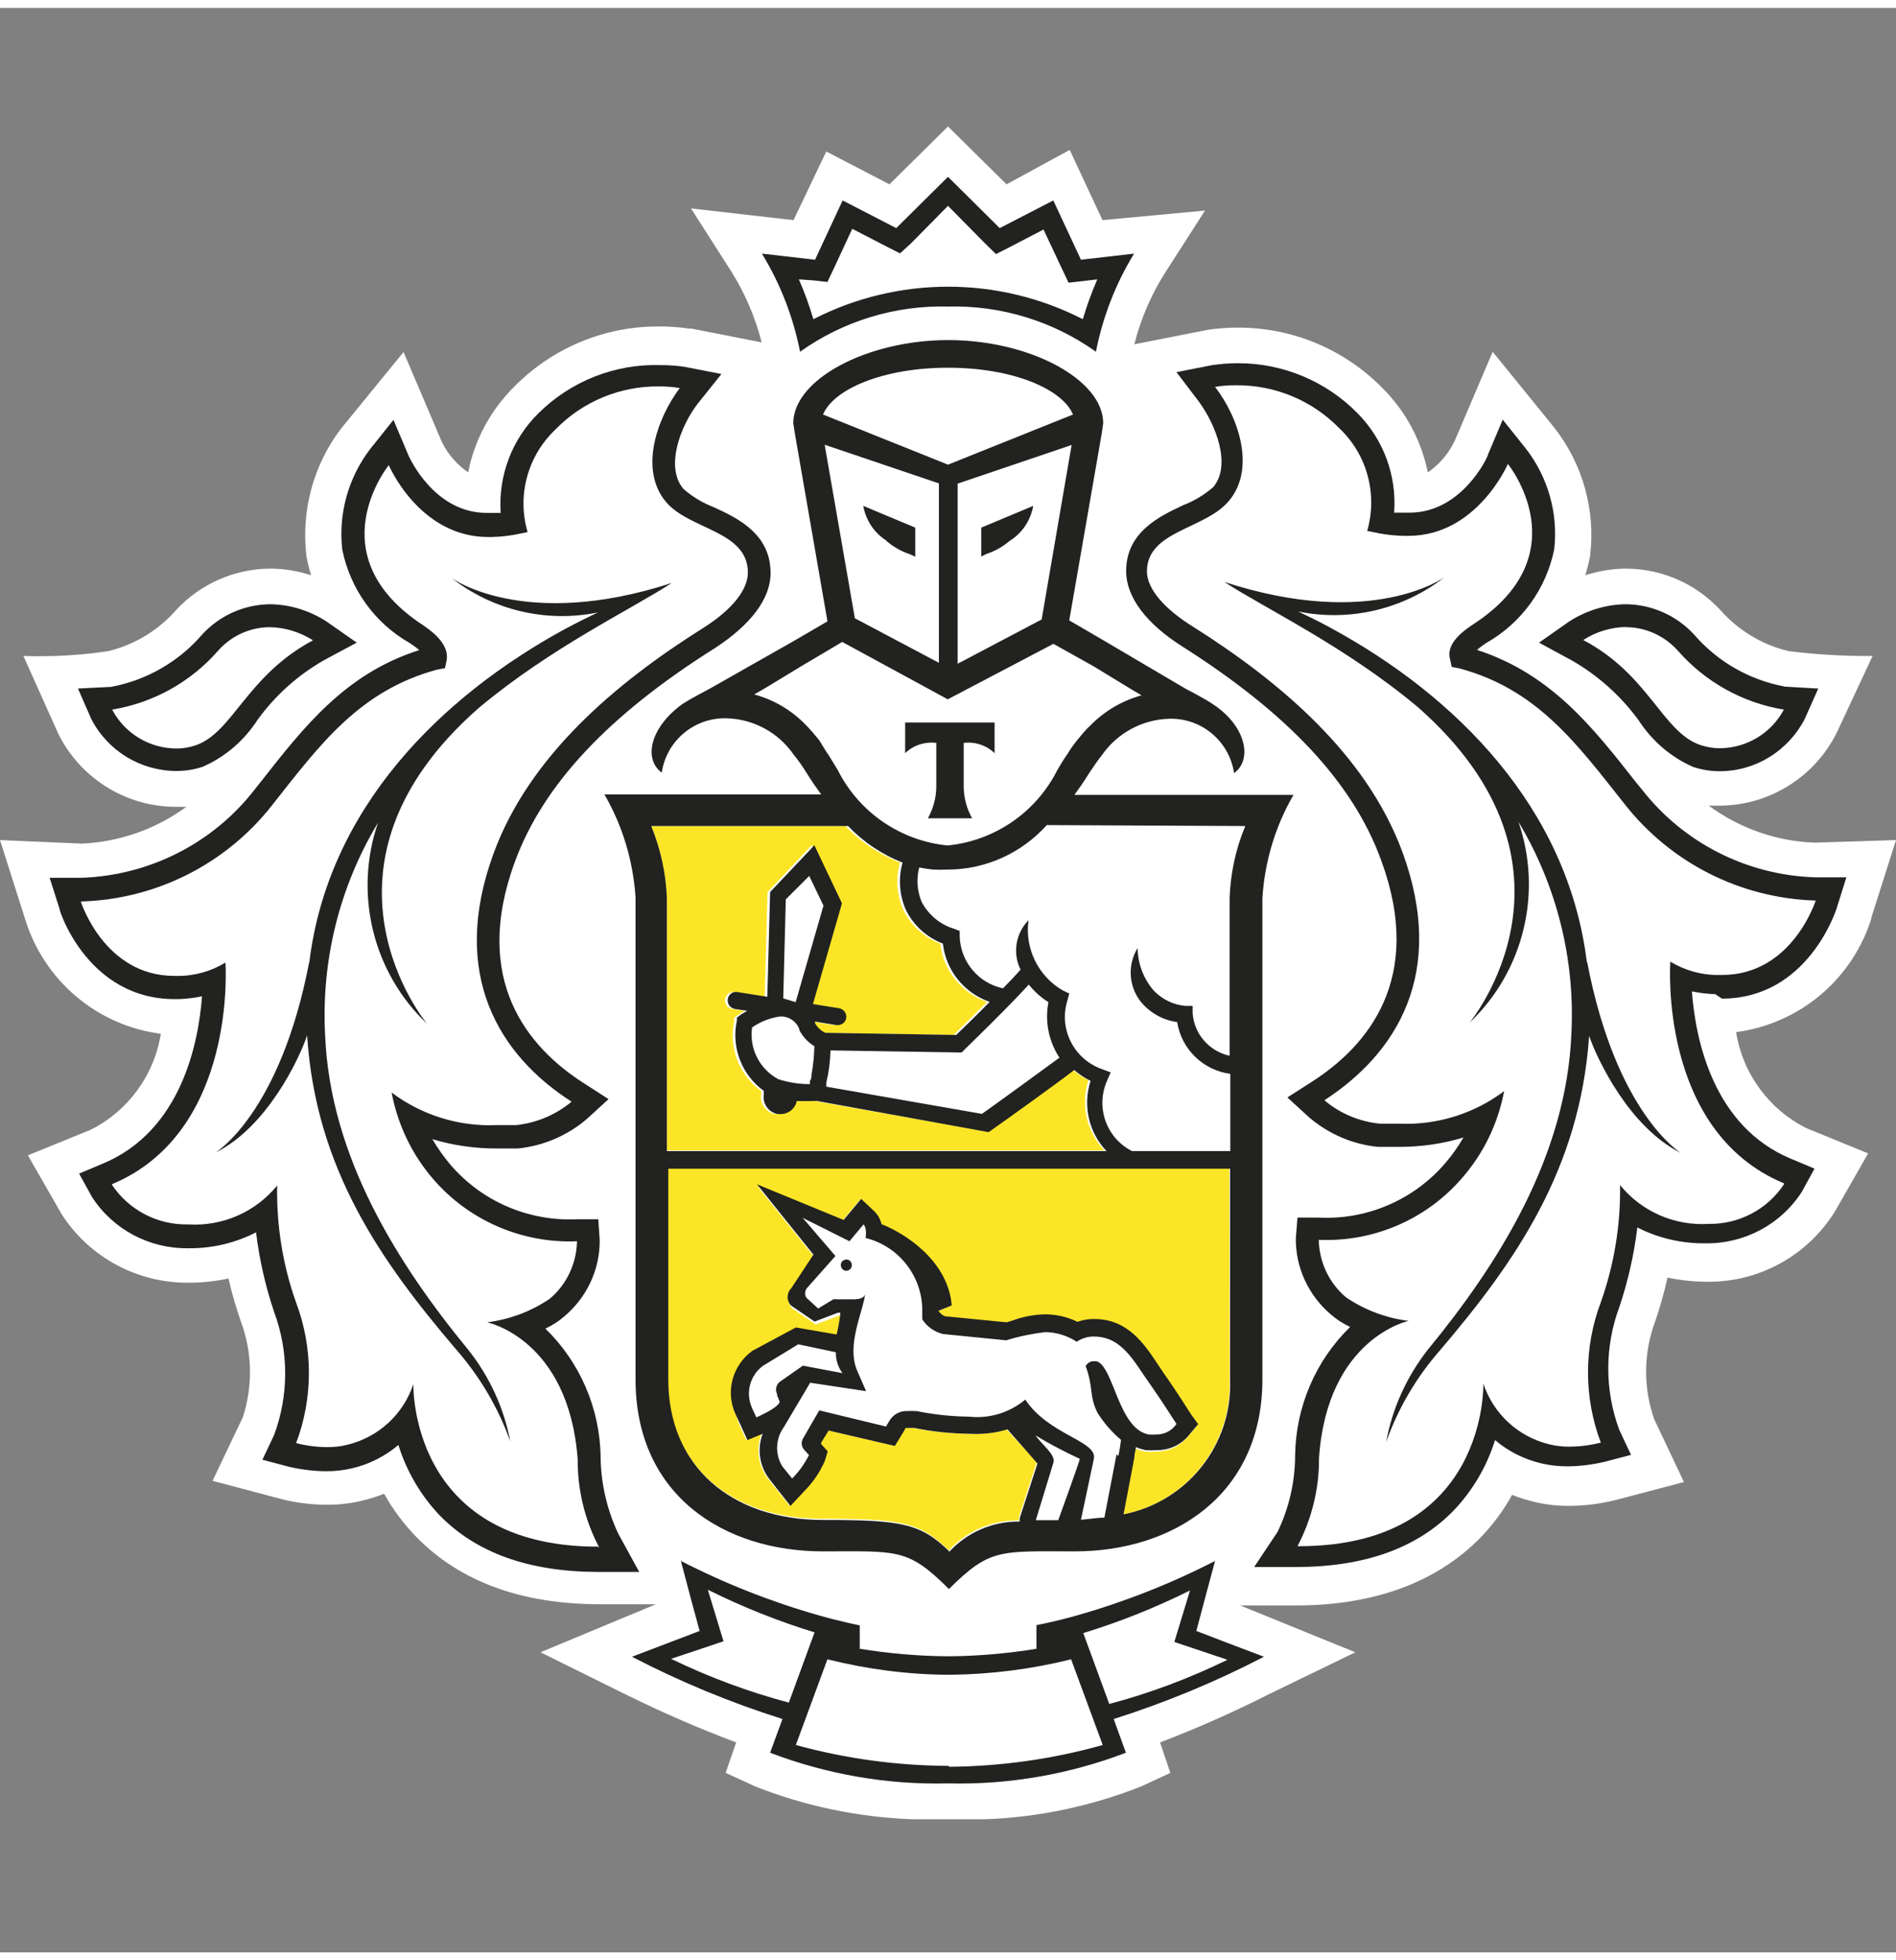 <svg width="30" height="31" viewBox="0 0 40 41" fill="none" xmlns="http://www.w3.org/2000/svg">
<rect x="0" y="0" width="40" height="41" fill="#808080" stroke="none"/>
<path d="M39.472 19.206L40 17.547L38.282 17.601C37.477 17.572 36.701 17.3 36.049 16.821H36.282C37.328 16.816 38.286 16.218 38.751 15.28L39.506 13.665C38.914 13.67 38.321 13.636 37.733 13.562C37.17 13.428 36.667 13.122 36.286 12.688C35.773 12.139 35.062 11.828 34.311 11.823C34.02 11.823 33.728 11.873 33.447 11.962C33.486 11.828 33.521 11.695 33.546 11.557C33.664 10.594 33.393 9.621 32.795 8.856L31.491 7.251L30.691 9.127C30.563 9.394 30.37 9.626 30.123 9.794C29.985 9.122 29.659 8.51 29.175 8.026C28.365 7.196 27.254 6.732 26.094 6.742C25.891 6.742 25.689 6.757 25.491 6.786L23.931 7.093C24.064 6.569 24.276 6.07 24.563 5.611L25.422 4.273L23.259 4.475L22.568 2.994L21.235 3.72L20 2.5L18.765 3.72L17.432 3.028L16.741 4.475L14.578 4.228L15.437 5.572C15.723 6.031 15.936 6.53 16.069 7.053L14.588 6.762H14.538C14.331 6.732 14.123 6.717 13.916 6.717C12.756 6.707 11.644 7.172 10.835 8.001C10.346 8.49 10.01 9.112 9.877 9.794C9.64 9.631 9.447 9.409 9.319 9.147L8.514 7.256L7.2 8.865C6.612 9.631 6.351 10.599 6.464 11.557C6.489 11.695 6.523 11.828 6.563 11.962C6.281 11.873 5.99 11.823 5.699 11.823C4.948 11.828 4.237 12.139 3.723 12.688C3.348 13.117 2.849 13.424 2.291 13.562C1.699 13.651 1.096 13.685 0.494 13.665L1.23 15.305C1.694 16.243 2.652 16.841 3.699 16.846H3.931C3.289 17.315 2.523 17.586 1.728 17.621L0 17.547L0.528 19.206C0.923 20.505 2.044 21.458 3.393 21.631C3.254 22.505 2.701 23.261 1.911 23.656L0.588 24.194L1.299 25.433C1.886 26.347 2.899 26.89 3.98 26.88C4.262 26.88 4.543 26.851 4.82 26.791C4.889 27.093 4.978 27.394 5.077 27.685C5.323 28.337 5.338 29.048 5.126 29.71L4.484 31.058L5.921 31.438C6.242 31.522 6.578 31.562 6.909 31.562C7.146 31.562 7.378 31.537 7.61 31.483C7.778 31.443 7.946 31.394 8.104 31.33C8.286 31.66 8.519 31.967 8.78 32.238C9.699 33.181 11.002 33.66 12.657 33.66H13.837L11.402 34.673L13.249 35.586C13.995 35.952 14.756 36.283 15.531 36.574L15.309 37.216L15.946 37.507C17.003 37.922 18.123 38.154 19.259 38.194H20.775C21.906 38.154 23.022 37.917 24.074 37.502L24.691 37.216L24.474 36.574C25.259 36.273 26.03 35.932 26.78 35.552L28.593 34.673L26.163 33.685H27.348C29.003 33.685 30.311 33.191 31.225 32.263C31.491 31.991 31.718 31.685 31.901 31.354C32.059 31.419 32.227 31.468 32.395 31.507C32.627 31.562 32.859 31.586 33.096 31.586C33.427 31.586 33.763 31.542 34.084 31.463L35.526 31.083L34.899 29.759C34.662 29.088 34.672 28.352 34.923 27.685C35.027 27.384 35.111 27.078 35.18 26.772C35.457 26.831 35.743 26.86 36.025 26.86C37.116 26.87 38.133 26.307 38.711 25.379L39.412 24.154L38.109 23.621C37.319 23.226 36.765 22.47 36.627 21.596C37.975 21.419 39.096 20.47 39.491 19.167L39.472 19.206Z" fill="white"/>
<path d="M25.936 24.451H14.084V28.895C14.084 30.723 15.402 31.858 17.353 31.858C18.983 31.858 19.412 31.923 20.015 32.525C20.395 32.115 20.933 31.883 21.496 31.893V31.824L21.872 30.668L21.235 29.972C20.978 30.051 20.711 30.081 20.445 30.066C20.044 30.061 19.649 30.021 19.259 29.942H19.136C19.081 29.942 19.081 29.942 19.067 29.972L18.993 30.095L18.859 30.318L18.602 30.258L17.462 29.992L17.304 30.248V30.278L17.442 30.431L17.383 30.629C17.279 30.871 17.131 31.088 16.943 31.276L16.657 31.582L16.395 31.256L16.203 31.014C15.995 30.742 15.946 30.387 16.064 30.066L15.743 30.199L15.6 29.883L15.521 29.661C15.319 29.192 15.472 28.648 15.882 28.352L16.8 27.858L17.674 28.031C17.674 27.947 17.729 27.646 17.753 27.572H17.704L17.21 27.76L16.716 27.424C16.617 27.325 16.612 27.162 16.716 27.058L17.185 26.347L15.995 24.866L17.778 25.567L17.901 25.419L18.148 25.123L18.43 25.389C18.504 25.463 18.553 25.552 18.578 25.656C19.072 25.853 19.985 26.431 20.059 27.369L19.778 27.483C19.812 27.532 19.857 27.572 19.911 27.597L21.215 27.725L21.333 27.691C21.556 27.607 21.793 27.562 22.03 27.557C22.267 27.557 22.499 27.611 22.711 27.715C22.805 27.681 22.909 27.661 23.008 27.656H23.072C23.768 27.656 24.119 28.179 24.395 28.594L24.538 28.802C24.78 29.147 25.101 29.651 25.116 29.671L25.259 29.893L25.081 30.1C24.919 30.318 24.662 30.441 24.39 30.441C24.311 30.446 24.232 30.446 24.153 30.441C24.084 30.426 24.015 30.407 23.946 30.377C23.946 30.446 23.946 30.53 23.906 30.599L23.704 31.765C25.047 31.493 25.995 30.288 25.941 28.915L25.936 24.451ZM14.069 24.09H23.299C22.924 23.695 22.795 23.128 22.963 22.609C22.84 22.55 22.721 22.471 22.617 22.382C22.257 22.648 21.136 23.448 20.869 23.651L20.81 23.691L17.185 23.049H17.111C16.993 23.053 16.874 23.053 16.756 23.049C16.721 23.212 16.578 23.325 16.415 23.325H16.356C16.163 23.291 16.03 23.108 16.059 22.915V22.836C15.59 22.5 15.368 21.918 15.491 21.355V21.291L15.546 21.251C15.546 21.251 15.615 21.202 15.709 21.147L15.447 21.108C15.348 21.088 15.284 20.999 15.299 20.9C15.314 20.802 15.402 20.737 15.501 20.752H15.506L16.133 20.851L16.193 18.644L17.126 17.656L17.709 18.881L17.096 21.004L17.649 21.093C17.748 21.113 17.812 21.202 17.798 21.3C17.783 21.389 17.709 21.448 17.62 21.448H17.59L17.141 21.375V21.409C17.19 21.498 17.264 21.567 17.358 21.611L20.119 21.656L20.825 20.96C20.287 20.772 19.901 20.298 19.837 19.73C19.491 19.597 19.21 19.34 19.052 19.009C18.919 18.698 18.894 18.347 18.988 18.021C18.553 17.849 18.158 17.587 17.837 17.251H13.738C13.936 17.735 14.049 18.248 14.069 18.767V24.09Z" fill="#FCE527"/>
<path d="M17.857 26.392C17.798 26.392 17.744 26.436 17.739 26.495V26.5C17.734 26.564 17.783 26.624 17.847 26.629H17.852C17.921 26.629 17.971 26.574 17.971 26.51C17.971 26.441 17.921 26.392 17.857 26.392Z" fill="#222220"/>
<path d="M17.852 26.386C17.857 26.386 17.857 26.391 17.857 26.391C17.861 26.391 17.861 26.386 17.866 26.386H17.852ZM25.921 34.485L25.239 34.223L25.427 33.517L25.634 32.747C24.701 33.226 23.723 33.611 22.716 33.897C22.222 34.036 21.866 34.1 21.866 34.1V34.599C21.259 34.697 20.647 34.752 20.029 34.757H19.975C19.358 34.752 18.745 34.697 18.138 34.599V34.105C18.138 34.105 17.777 34.036 17.284 33.897C16.276 33.611 15.298 33.226 14.365 32.747L14.568 33.517L14.76 34.223L14.074 34.485L13.333 34.767C14.35 35.295 15.412 35.734 16.508 36.08L16.247 36.791C17.437 37.245 18.711 37.468 19.985 37.438H20.015C21.288 37.468 22.563 37.245 23.753 36.791L23.496 36.08C24.587 35.734 25.649 35.295 26.666 34.767L25.921 34.485ZM14.158 34.811L15.264 34.441L14.933 33.354C15.659 33.715 16.41 34.016 17.185 34.253L16.642 35.734C15.787 35.507 14.953 35.196 14.158 34.811ZM20.029 37.087L20.005 37.068C18.918 37.063 17.837 36.915 16.79 36.628L17.456 34.821C18.286 35.028 19.14 35.142 20 35.147H20.054C20.913 35.137 21.767 35.028 22.597 34.821L23.264 36.628C22.212 36.924 21.121 37.078 20.029 37.087ZM23.397 35.764V35.749L22.854 34.268C23.629 34.031 24.38 33.73 25.106 33.369L24.775 34.455L25.896 34.831C25.096 35.221 24.256 35.537 23.397 35.764ZM20 6.297C21.116 6.268 22.212 6.603 23.121 7.25C23.264 6.52 23.535 5.818 23.926 5.181L22.805 5.31L22.222 4.06L21.091 4.643L20 3.562L18.908 4.643L17.777 4.06L17.195 5.31L16.074 5.181C16.464 5.818 16.735 6.52 16.879 7.25C17.787 6.603 18.884 6.268 20 6.297ZM17.145 5.744L17.456 5.779L17.59 5.497L17.98 4.658L18.706 5.033L18.987 5.176L19.215 4.969L20 4.174L20.785 4.969L21.012 5.191L21.294 5.048L22.015 4.673L22.41 5.512L22.543 5.794L22.854 5.759L23.15 5.724C23.032 5.996 22.928 6.278 22.844 6.564C21.061 5.65 18.943 5.65 17.16 6.564C17.076 6.278 16.973 5.996 16.854 5.724L17.145 5.744ZM34.647 16.49L34.513 16.327C33.595 15.157 32.721 14.046 31.16 13.537C31.224 13.482 31.289 13.433 31.358 13.389C32.099 12.969 32.622 12.248 32.79 11.413C32.874 10.658 32.661 9.902 32.197 9.3L31.703 8.682L31.392 9.418C31.392 9.463 30.844 10.643 29.738 10.643H29.412C29.471 9.868 29.19 9.102 28.642 8.549C27.975 7.868 27.057 7.487 26.104 7.492C25.926 7.492 25.748 7.507 25.575 7.532L24.82 7.68L25.289 8.297C25.654 8.791 25.985 9.645 25.595 10.105C25.407 10.268 25.195 10.396 24.963 10.485C24.469 10.717 23.758 11.048 23.758 11.878C23.758 12.416 24.177 12.979 24.933 13.458C27.16 14.87 28.538 16.327 29.136 17.966C30.059 20.465 28.854 21.887 27.684 22.638L27.16 22.974L27.619 23.394C28.029 23.744 28.533 23.962 29.071 24.016H29.521C29.98 24.016 30.434 23.952 30.874 23.818C30.765 24.011 30.632 24.194 30.489 24.361C29.822 25.137 28.834 25.561 27.812 25.507H27.373L27.338 25.947C27.333 26.564 27.605 27.147 28.074 27.547C28.197 27.655 28.336 27.744 28.484 27.813C27.753 28.524 27.338 29.497 27.323 30.52C27.323 31.078 27.195 31.631 26.953 32.134L26.459 32.875H27.338C28.79 32.875 29.901 32.475 30.671 31.68C31.071 31.26 31.368 30.752 31.541 30.199C31.827 30.441 32.163 30.608 32.528 30.692C32.701 30.732 32.879 30.752 33.057 30.752C33.323 30.752 33.59 30.717 33.847 30.658L34.41 30.51L34.163 29.986C33.852 29.152 33.852 28.228 34.163 27.394C34.345 26.85 34.474 26.288 34.543 25.715C34.987 25.942 35.481 26.055 35.98 26.05C36.8 26.06 37.565 25.655 38.01 24.969L38.281 24.475L37.787 24.268C36.133 23.581 35.768 21.734 35.694 20.737C35.857 20.771 36.02 20.791 36.187 20.796L36.326 20.89C38.123 20.89 38.726 19.058 38.75 18.979L38.953 18.332H38.276C36.854 18.282 35.526 17.611 34.647 16.49ZM36.331 20.391H36.261C35.901 20.396 35.545 20.297 35.239 20.11C35.239 20.11 34.977 23.68 37.639 24.786V24.801C37.289 25.334 36.686 25.65 36.049 25.64C35.328 25.685 34.632 25.379 34.178 24.821C34.192 25.66 34.054 26.5 33.773 27.29C33.412 28.243 33.412 29.3 33.773 30.253C33.55 30.307 33.328 30.337 33.101 30.337C32.963 30.337 32.819 30.322 32.686 30.288C32.029 30.129 31.506 29.645 31.294 29.008C31.294 29.008 31.397 32.436 27.402 32.436H27.373C27.674 31.863 27.832 31.226 27.827 30.579C28 28.046 29.718 27.685 29.718 27.685C29.244 27.626 28.795 27.458 28.4 27.191C28.039 26.89 27.832 26.445 27.822 25.976C28.977 26.026 30.094 25.547 30.849 24.668C31.303 24.149 31.605 23.517 31.733 22.84C31.096 23.32 30.311 23.561 29.516 23.527H29.111C28.681 23.483 28.271 23.315 27.941 23.033C29.462 22.046 30.528 20.357 29.585 17.794C28.825 15.739 27.002 14.204 25.17 13.048C24.563 12.673 24.197 12.248 24.197 11.883C24.197 11.023 25.417 10.999 25.921 10.401C26.498 9.729 26.138 8.643 25.634 7.991C25.777 7.966 25.926 7.957 26.069 7.957C26.894 7.947 27.689 8.278 28.262 8.87C28.844 9.423 29.066 10.258 28.844 11.028L29.111 11.082C29.274 11.112 29.437 11.127 29.605 11.132H29.713C31.16 11.132 31.812 9.616 31.812 9.616C31.812 9.616 33.353 11.512 31.086 12.994C30.696 13.245 30.523 13.488 30.592 13.734L30.627 13.897L30.79 13.927C32.434 14.371 33.259 15.507 34.281 16.796C35.249 18.026 36.711 18.767 38.276 18.821H38.306C38.306 18.821 37.812 20.391 36.331 20.391Z" fill="#222220"/>
<path d="M33.16 13.759C33.713 14.075 34.192 14.505 34.568 15.018C34.849 15.453 35.249 15.799 35.723 16.006C35.901 16.065 36.094 16.095 36.281 16.095C37.037 16.095 37.728 15.665 38.074 14.994L38.36 14.352L37.664 14.312C36.913 14.174 36.237 13.789 35.738 13.211C35.368 12.811 34.849 12.579 34.301 12.574C33.876 12.579 33.467 12.707 33.111 12.934L32.469 13.384L33.16 13.759ZM34.316 13.053L34.301 13.058C34.721 13.058 35.116 13.241 35.397 13.552C35.975 14.213 36.765 14.653 37.634 14.796C37.368 15.295 36.849 15.606 36.281 15.611C36.143 15.611 36.005 15.586 35.871 15.542C35.072 15.27 34.79 14.06 33.402 13.329C33.674 13.152 33.99 13.058 34.316 13.053ZM33.486 20.125L33.477 20.115C33.072 16.855 30.706 14.5 28.074 13.073C27.832 12.939 27.605 12.831 27.388 12.727C28.474 12.949 29.605 12.682 30.479 12.001C30.479 12.001 28.953 13.122 25.832 12.105C26.696 12.668 28.375 13.458 29.911 14.742C33.743 18.11 31.002 21.399 31.002 21.399C32.148 20.312 32.548 18.653 32.035 17.162C32.844 18.51 33.234 20.07 33.151 21.64C33.042 24.228 31.605 26.49 30.123 28.292C29.679 28.86 29.373 29.527 29.244 30.238C29.496 29.532 29.877 28.88 30.37 28.317C31.975 26.436 33.333 24.485 33.526 21.675C33.694 22.169 34.375 23.606 35.462 24.144C35.462 24.144 34.099 23.325 33.486 20.125ZM13.042 32.169C12.805 31.665 12.677 31.112 12.671 30.554C12.657 29.532 12.237 28.559 11.506 27.848C11.654 27.779 11.793 27.69 11.916 27.581C12.385 27.181 12.657 26.599 12.652 25.981L12.622 25.542H12.178C11.16 25.591 10.173 25.172 9.506 24.396C9.363 24.228 9.235 24.046 9.121 23.853C9.56 23.986 10.015 24.05 10.474 24.05H10.923C11.462 23.996 11.97 23.779 12.38 23.428L12.839 23.009L12.316 22.673C11.141 21.922 9.941 20.5 10.864 18.001C11.462 16.376 12.839 14.91 15.086 13.497C15.842 13.004 16.257 12.455 16.257 11.917C16.257 11.088 15.56 10.757 15.052 10.525C14.82 10.436 14.607 10.307 14.42 10.144C14.025 9.685 14.355 8.811 14.726 8.337L15.22 7.72L14.459 7.571C14.286 7.542 14.109 7.532 13.931 7.532C12.968 7.502 12.039 7.873 11.358 8.549C10.8 9.097 10.509 9.868 10.563 10.648H10.267C9.156 10.648 8.632 9.473 8.612 9.423L8.301 8.687L7.807 9.305C7.348 9.907 7.136 10.663 7.22 11.418C7.388 12.253 7.906 12.974 8.647 13.394C8.716 13.438 8.785 13.488 8.844 13.542C7.284 14.036 6.41 15.162 5.491 16.332L5.358 16.5C4.479 17.621 3.146 18.293 1.723 18.342H1.047L1.254 18.989C1.254 19.068 1.877 20.9 3.679 20.9H3.768C3.936 20.895 4.099 20.875 4.262 20.841C4.188 21.828 3.822 23.685 2.163 24.372L1.669 24.579L1.941 25.073C2.385 25.759 3.151 26.164 3.97 26.154C4.469 26.159 4.958 26.046 5.402 25.818C5.472 26.391 5.6 26.954 5.783 27.497C6.094 28.332 6.094 29.255 5.783 30.09L5.536 30.613L6.099 30.762C6.356 30.821 6.622 30.855 6.889 30.855C7.067 30.855 7.244 30.836 7.417 30.796C7.783 30.712 8.118 30.544 8.405 30.302C8.578 30.855 8.874 31.364 9.274 31.784C10.049 32.579 11.16 32.974 12.607 32.979H13.486L13.042 32.169ZM12.617 32.446C8.622 32.446 8.721 29.018 8.721 29.018C8.509 29.655 7.985 30.139 7.328 30.297C7.195 30.332 7.052 30.347 6.914 30.347C6.686 30.347 6.464 30.317 6.247 30.263C6.607 29.31 6.607 28.253 6.247 27.3C5.965 26.51 5.832 25.67 5.847 24.831C5.393 25.389 4.696 25.695 3.975 25.651H3.951C3.309 25.66 2.706 25.339 2.356 24.806C5.017 23.7 4.756 20.13 4.756 20.13C4.449 20.317 4.094 20.416 3.733 20.411H3.679C2.197 20.411 1.704 18.841 1.704 18.841H1.733C3.299 18.791 4.765 18.05 5.733 16.821C6.751 15.532 7.58 14.396 9.225 13.952L9.388 13.922L9.422 13.759C9.467 13.507 9.294 13.265 8.928 13.018C6.662 11.537 8.202 9.641 8.202 9.641C8.202 9.641 8.844 11.157 10.301 11.157H10.37C10.538 11.152 10.701 11.137 10.864 11.107L11.131 11.053C10.904 10.283 11.131 9.448 11.713 8.895C12.286 8.302 13.081 7.971 13.906 7.981C14.049 7.981 14.197 7.991 14.341 8.016C13.847 8.673 13.481 9.759 14.059 10.426C14.553 11.004 15.778 11.028 15.778 11.907C15.778 12.273 15.437 12.697 14.83 13.078C12.992 14.233 11.17 15.769 10.415 17.823C9.472 20.386 10.538 22.09 12.059 23.063C11.728 23.339 11.318 23.512 10.889 23.557H10.479C9.684 23.591 8.899 23.349 8.262 22.87C8.39 23.547 8.691 24.179 9.141 24.697C9.896 25.572 11.017 26.055 12.173 26.006C12.163 26.475 11.956 26.92 11.595 27.221C11.2 27.488 10.751 27.655 10.277 27.715C10.277 27.715 12 28.065 12.188 30.608C12.183 31.255 12.341 31.892 12.642 32.465L12.617 32.446Z" fill="#222220"/>
<path d="M3.714 16.09H3.719C3.906 16.09 4.099 16.061 4.277 16.001C4.751 15.794 5.151 15.448 5.432 15.014C5.803 14.5 6.282 14.07 6.835 13.754L7.526 13.384L6.884 12.935C6.528 12.707 6.119 12.579 5.699 12.574C5.151 12.579 4.632 12.811 4.262 13.216C3.768 13.789 3.087 14.179 2.341 14.317L1.645 14.352L1.926 14.994C2.272 15.665 2.958 16.085 3.714 16.09ZM4.603 13.552C4.879 13.241 5.274 13.058 5.694 13.058C6.015 13.063 6.331 13.162 6.603 13.335C5.205 14.08 4.914 15.275 4.133 15.547C4.005 15.591 3.867 15.616 3.728 15.616C3.156 15.616 2.632 15.3 2.366 14.796C3.235 14.653 4.025 14.214 4.603 13.552ZM6.859 21.66C6.775 20.09 7.161 18.53 7.975 17.181C7.462 18.673 7.862 20.332 9.008 21.419C9.008 21.419 6.262 18.13 10.099 14.762C11.635 13.478 13.309 12.688 14.173 12.125C11.052 13.142 9.526 12.021 9.526 12.021C10.4 12.703 11.526 12.969 12.613 12.747C12.395 12.851 12.168 12.964 11.926 13.093C9.294 14.525 6.914 16.88 6.524 20.14V20.115C5.911 23.315 4.548 24.135 4.548 24.135C5.63 23.601 6.316 22.159 6.479 21.665C6.662 24.48 8.035 26.431 9.64 28.307C10.129 28.87 10.514 29.522 10.766 30.228C10.632 29.522 10.326 28.856 9.877 28.293C8.395 26.49 6.963 24.228 6.859 21.66ZM19.096 15.715C19.269 15.547 19.511 15.468 19.753 15.498V16.431C19.748 16.663 19.689 16.885 19.575 17.088H20.509C20.395 16.885 20.336 16.663 20.331 16.431V15.498C20.568 15.468 20.81 15.547 20.983 15.715V15.068H19.096V15.715ZM18.706 11.236H18.696C18.84 11.359 19.008 11.458 19.19 11.517L19.309 11.572V10.959L18.212 10.5C18.267 10.806 18.445 11.073 18.706 11.236ZM21.309 11.231L21.304 11.236C21.566 11.073 21.743 10.806 21.798 10.5L20.701 10.959V11.567L20.815 11.512C20.998 11.453 21.166 11.354 21.309 11.231Z" fill="#222220"/>
<path d="M23.274 8.757C23.274 7.834 21.719 7.004 20.005 7.004C18.292 7.004 16.736 7.834 16.736 8.757L16.771 8.984L17.457 12.935L16.771 13.335L14.978 14.352C14.978 14.352 14.578 14.559 14.39 14.683C13.714 15.177 13.571 15.838 13.961 16.125C14.06 15.453 14.647 14.959 15.329 14.979C15.897 14.994 16.425 15.28 16.746 15.749C16.845 15.868 16.934 15.996 17.013 16.125C17.116 16.293 17.22 16.441 17.324 16.584H12.751C13.136 17.246 13.358 17.991 13.408 18.757V28.915C13.408 31.384 15.299 32.545 17.358 32.545C18.939 32.545 19.151 32.471 20.02 33.34C20.889 32.471 21.102 32.545 22.682 32.545C24.726 32.545 26.633 31.374 26.633 28.915V18.767C26.682 18.001 26.904 17.256 27.289 16.594H22.667C22.771 16.451 22.875 16.303 22.978 16.135C23.062 16.006 23.151 15.878 23.245 15.759C23.571 15.29 24.099 15.004 24.667 14.989C25.349 14.969 25.936 15.463 26.035 16.135C26.43 15.853 26.287 15.147 25.605 14.693C25.423 14.564 25.023 14.362 25.023 14.362L23.245 13.315L22.558 12.915L23.245 8.964L23.274 8.757ZM17.398 9.211L19.808 10.026V13.809L18.035 12.87L17.398 9.211ZM13.739 17.251H17.892C18.213 17.587 18.608 17.853 19.042 18.021C18.948 18.347 18.973 18.698 19.107 19.009C19.265 19.34 19.546 19.596 19.892 19.73C19.956 20.298 20.341 20.772 20.879 20.959C20.583 21.261 20.292 21.542 20.173 21.656L17.413 21.611C17.319 21.567 17.245 21.498 17.195 21.409V21.374L17.645 21.448H17.674C17.763 21.448 17.837 21.389 17.852 21.3C17.867 21.201 17.803 21.113 17.704 21.093L17.151 21.004L17.763 18.88L17.181 17.656L16.247 18.643L16.188 20.851L15.561 20.752C15.462 20.732 15.373 20.797 15.354 20.895V20.9C15.339 20.999 15.403 21.088 15.502 21.108L15.763 21.147C15.669 21.201 15.605 21.241 15.6 21.251L15.546 21.29V21.355C15.423 21.917 15.65 22.5 16.114 22.836V22.915C16.084 23.108 16.218 23.29 16.41 23.325H16.47C16.633 23.325 16.776 23.211 16.81 23.048C16.929 23.053 17.042 23.053 17.161 23.048H17.235L20.855 23.705L20.914 23.666C21.2 23.463 22.302 22.678 22.662 22.396C22.766 22.485 22.884 22.564 23.008 22.624C22.84 23.142 22.968 23.71 23.344 24.105H14.069V18.767C14.05 18.248 13.936 17.735 13.739 17.251ZM22.351 22.135C21.976 22.411 21.052 23.083 20.716 23.32L17.433 22.747V22.658C17.487 22.436 17.516 22.209 17.521 21.982L20.287 22.026L20.341 21.972C20.386 21.927 21.26 21.083 21.704 20.594C21.823 20.742 21.961 20.866 22.119 20.964C22.04 21.369 22.124 21.789 22.351 22.135ZM16.865 21.542V21.557C16.939 21.695 17.047 21.814 17.181 21.893C17.176 22.095 17.156 22.293 17.121 22.49C17.121 22.535 17.121 22.579 17.087 22.624V22.693C16.86 22.693 16.637 22.658 16.42 22.589C16.025 22.377 15.803 21.942 15.867 21.498C16.045 21.374 16.247 21.295 16.46 21.266C16.642 21.261 16.805 21.369 16.865 21.542ZM16.524 20.885L16.578 18.797L17.072 18.303L17.373 18.93L16.786 20.964L16.524 20.885ZM22.326 31.888H21.852L22.223 30.678C22.282 30.51 21.976 30.293 21.847 30.1C22.148 30.283 22.46 30.446 22.781 30.594C22.781 30.634 22.326 31.888 22.326 31.888ZM23.595 30.535L23.556 30.5L23.299 31.834C23.136 31.834 22.963 31.868 22.805 31.878L23.077 30.594C23.156 30.214 22.134 30.1 21.63 29.345C21.299 29.621 20.875 29.75 20.45 29.705C20.075 29.7 19.704 29.661 19.339 29.587C19.274 29.582 19.21 29.582 19.146 29.587C18.993 29.577 18.845 29.656 18.766 29.789L18.692 29.913L17.284 29.572L16.948 30.154C16.894 30.233 16.904 30.342 16.973 30.411L17.067 30.515C16.973 30.698 16.855 30.866 16.712 31.009L16.504 30.752C16.346 30.495 16.361 30.164 16.539 29.922L17.092 28.989L18.272 29.167L18.089 28.747C17.842 28.194 18.218 27.488 18.257 27.083C18.257 27.206 18.129 27.231 18 27.231H17.66C17.635 27.226 17.605 27.226 17.581 27.231L17.26 27.424L17.008 27.192C16.968 27.117 16.983 27.029 17.042 26.974L17.625 26.317L16.934 25.512L17.921 26.006L18.218 25.651C18.297 25.73 18.262 25.937 18.262 25.937C18.978 26.115 19.477 26.767 19.457 27.508V27.651C19.556 27.809 19.714 27.917 19.892 27.962L21.23 28.095C21.497 28.011 21.768 27.957 22.045 27.922C22.282 27.922 22.519 27.997 22.716 28.125C22.81 28.061 22.924 28.021 23.037 28.016H23.082C23.679 28.016 23.931 28.559 24.252 29.004C24.494 29.345 24.82 29.858 24.82 29.858C24.726 29.997 24.573 30.08 24.405 30.08C24.346 30.085 24.292 30.085 24.233 30.08C23.59 29.962 23.497 28.638 23.131 28.535H23.072C23.003 28.535 22.939 28.574 22.904 28.638C23.072 29.088 22.973 29.27 23.156 29.626C23.289 29.838 23.457 30.031 23.65 30.194C23.65 30.194 23.625 30.392 23.595 30.535ZM16.4 29.241H16.39L16.45 29.394C16.41 29.527 15.956 29.72 15.956 29.72L15.857 29.503C15.729 29.192 15.823 28.836 16.094 28.634L16.84 28.179L17.635 28.347C17.63 28.505 17.679 28.658 17.773 28.787L16.939 28.629L16.445 28.974C16.366 29.043 16.351 29.152 16.4 29.241ZM25.951 28.92C26.005 30.293 25.052 31.498 23.704 31.764L23.931 30.569C23.931 30.5 23.956 30.416 23.966 30.347C24.035 30.377 24.104 30.396 24.173 30.411C24.252 30.416 24.331 30.416 24.41 30.411C24.682 30.411 24.939 30.288 25.102 30.07L25.279 29.863L25.131 29.661C25.131 29.661 24.8 29.137 24.553 28.791L24.415 28.584C24.139 28.169 23.788 27.646 23.092 27.646H23.027C22.929 27.651 22.825 27.671 22.731 27.705C22.519 27.601 22.287 27.547 22.05 27.547C21.813 27.552 21.576 27.596 21.354 27.68L21.235 27.715L19.931 27.587C19.877 27.562 19.832 27.522 19.798 27.473L20.079 27.359C20 26.416 19.092 25.838 18.598 25.646C18.573 25.542 18.524 25.453 18.45 25.379L18.168 25.113L17.921 25.409L17.798 25.557L15.971 24.806L17.161 26.288L16.692 26.999C16.593 27.098 16.588 27.261 16.692 27.364L17.186 27.7L17.679 27.512H17.729C17.729 27.587 17.674 27.888 17.65 27.972L16.791 27.824L15.872 28.317C15.447 28.624 15.299 29.187 15.521 29.661L15.625 29.883L15.768 30.199L16.089 30.066C15.971 30.387 16.02 30.742 16.227 31.014L16.42 31.261L16.677 31.587L16.963 31.28C17.151 31.093 17.299 30.875 17.403 30.634L17.462 30.436L17.324 30.283V30.253L17.482 29.997L18.623 30.263L18.879 30.322L19.018 30.095L19.092 29.972C19.092 29.947 19.092 29.942 19.161 29.942H19.284C19.674 30.021 20.07 30.061 20.465 30.066C20.731 30.08 20.998 30.051 21.255 29.972L21.887 30.693L21.512 31.848V31.917C20.948 31.908 20.41 32.14 20.03 32.55C19.423 31.947 18.993 31.883 17.368 31.883C15.418 31.883 14.099 30.742 14.099 28.92V24.476H25.951V28.92ZM26.272 17.251C26.07 17.73 25.961 18.243 25.941 18.767V22.095C25.512 22.001 25.191 21.636 25.161 21.197V21.043H25.013C24.756 21.024 24.519 20.905 24.341 20.722C24.124 20.471 24.005 20.154 24 19.824C23.788 20.169 23.808 20.614 24.055 20.94C24.247 21.182 24.529 21.345 24.835 21.384C24.924 21.957 25.383 22.401 25.956 22.476V24.105H23.882C23.339 23.829 23.111 23.182 23.354 22.624L23.433 22.446L23.25 22.377C22.657 22.169 22.331 21.532 22.519 20.93L22.558 20.782L22.42 20.717C21.902 20.416 21.615 19.829 21.699 19.236C21.427 19.512 21.358 19.932 21.531 20.278C21.433 20.392 21.304 20.525 21.161 20.673C20.642 20.564 20.267 20.115 20.247 19.587V19.463L20.134 19.419C19.832 19.33 19.586 19.122 19.442 18.846C19.349 18.619 19.329 18.362 19.393 18.125C19.492 18.145 19.59 18.159 19.689 18.169C19.788 18.174 19.892 18.174 19.991 18.169C20.791 18.169 21.551 17.824 22.084 17.231L26.272 17.251ZM23.072 13.883L23.882 14.377L24.084 14.495C23.665 14.609 23.284 14.836 22.983 15.152L22.948 15.182C22.879 15.256 22.815 15.33 22.751 15.409L22.712 15.458C22.647 15.537 22.588 15.621 22.534 15.71L22.504 15.755C22.435 15.853 22.371 15.962 22.307 16.07C21.857 16.964 20.983 17.562 19.991 17.661C18.998 17.562 18.124 16.964 17.674 16.07C17.61 15.962 17.546 15.858 17.482 15.755L17.442 15.7L17.284 15.443L17.24 15.389C17.176 15.31 17.111 15.236 17.047 15.167L17.013 15.132C16.712 14.816 16.331 14.589 15.912 14.476L16.119 14.357L16.934 13.863L17.768 13.369L19.995 14.579L22.223 13.409L23.072 13.883ZM21.976 12.895L20.203 13.829V10.031L22.608 9.216L21.976 12.895ZM20 9.631L17.363 8.574C17.586 8.041 18.623 7.587 20 7.587C21.378 7.587 22.415 8.041 22.637 8.574L20 9.631Z" fill="#222220"/>
</svg>
